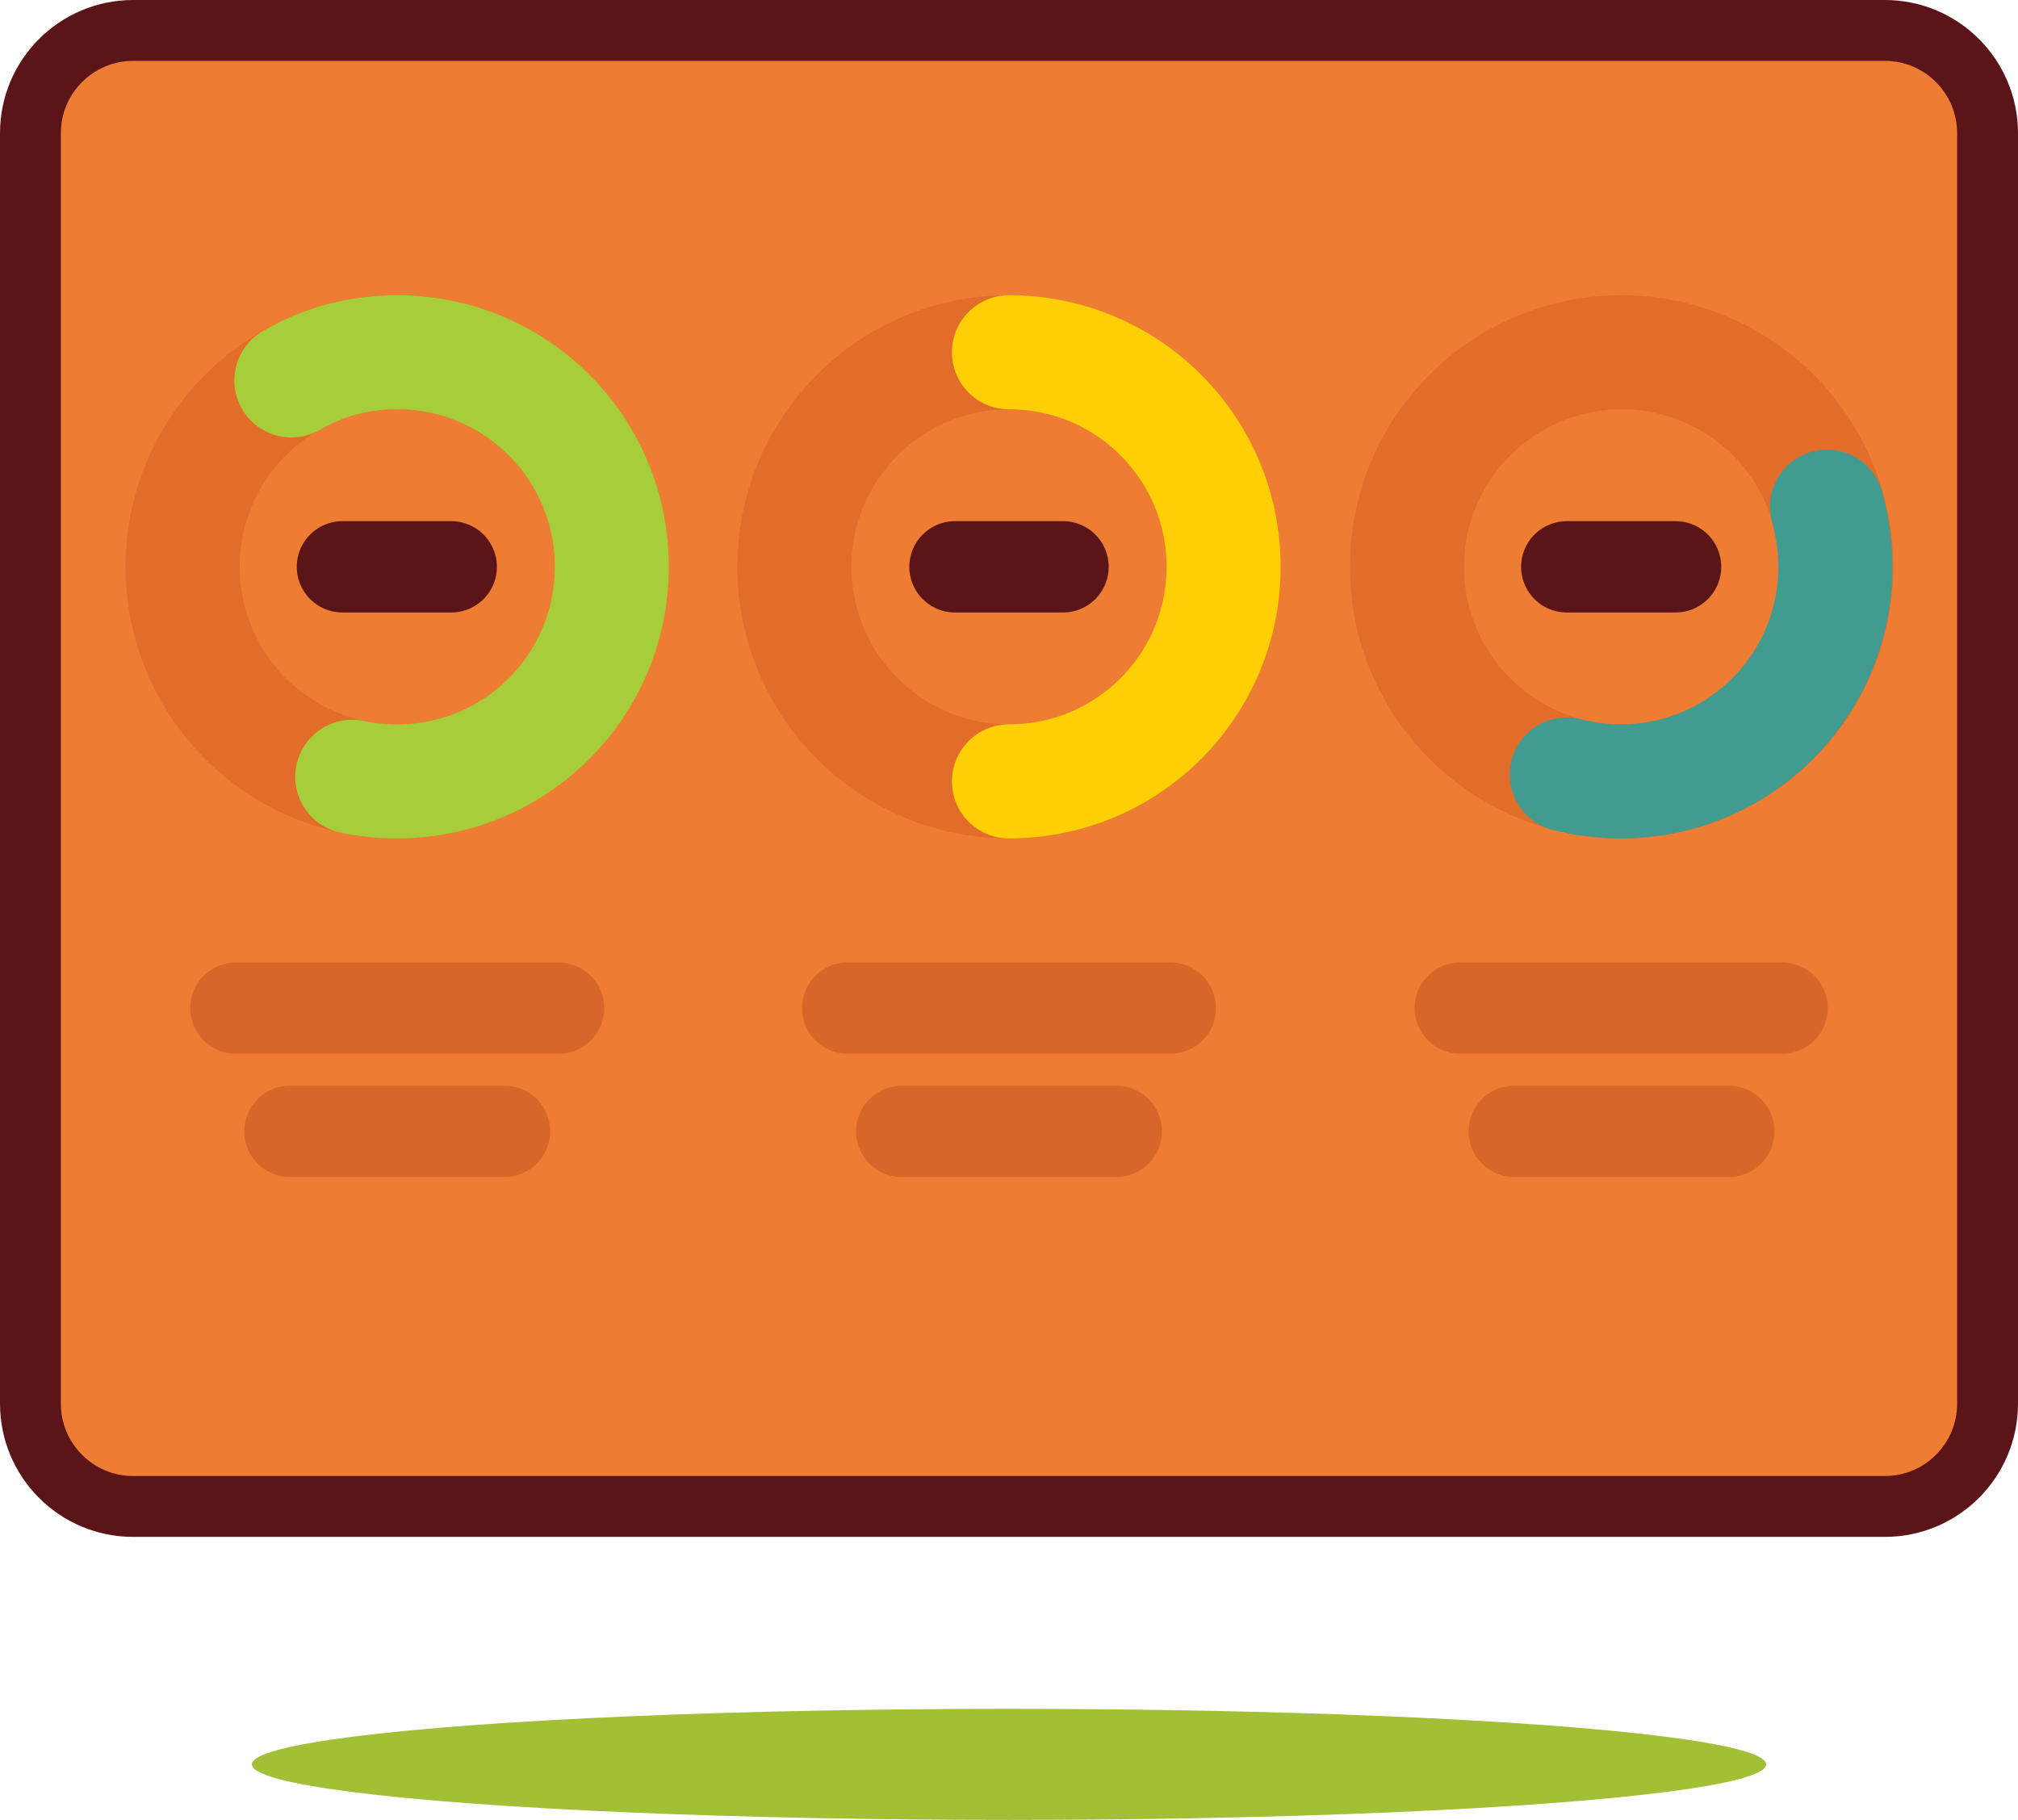<?xml version="1.0" encoding="utf-8"?>
<!-- Generator: Adobe Illustrator 19.0.0, SVG Export Plug-In . SVG Version: 6.00 Build 0)  -->
<svg version="1.1" id="Layer_1" xmlns="http://www.w3.org/2000/svg" xmlns:xlink="http://www.w3.org/1999/xlink" x="0px" y="0px"
	 viewBox="0 0 265.2 239.2" style="enable-background:new 0 0 265.2 239.2;" xml:space="preserve">
<style type="text/css">
	.st0{fill:#EE7C32;stroke:#5B1519;stroke-width:8;stroke-miterlimit:10;}
	.st1{fill:none;stroke:#E26D2B;stroke-width:15;stroke-miterlimit:10;}
	.st2{fill:none;stroke:#429B8F;stroke-width:15;stroke-linecap:round;stroke-miterlimit:10;}
	.st3{fill:none;stroke:#FFCF06;stroke-width:15;stroke-linecap:round;stroke-miterlimit:10;}
	.st4{fill:none;stroke:#A7CE38;stroke-width:15;stroke-linecap:round;stroke-miterlimit:10;}
	.st5{fill:none;stroke:#D66729;stroke-width:12;stroke-linecap:round;stroke-miterlimit:10;}
	.st6{fill:none;stroke:#5B1519;stroke-width:12;stroke-linecap:round;stroke-miterlimit:10;}
	.st7{fill:#A2BF36;}
</style>
<g>
	<g>
		<path class="st0" d="M247.7,198H17.5C10,198,4,191.9,4,184.5v-167C4,10,10.1,4,17.5,4h230.2c7.5,0,13.5,6.1,13.5,13.5v167
			C261.2,191.9,255.2,198,247.7,198L247.7,198z M247.7,198"/>
		<circle class="st1" cx="213.1" cy="74.5" r="28.2"/>
		<path class="st2" d="M205.9,101.8c2.3,0.6,4.7,0.9,7.1,0.9c15.6,0,28.2-12.6,28.2-28.2c0-2.8-0.4-5.4-1.1-7.9"/>
		<circle class="st1" cx="132.6" cy="74.5" r="28.2"/>
		<path class="st3" d="M132.6,102.7c15.6,0,28.2-12.6,28.2-28.2c0-15.6-12.6-28.2-28.2-28.2"/>
		<circle class="st1" cx="52.2" cy="74.5" r="28.2"/>
		<path class="st4" d="M46.3,102.1c1.9,0.4,3.9,0.6,5.9,0.6c15.6,0,28.2-12.6,28.2-28.2c0-15.6-12.6-28.2-28.2-28.2
			c-5.1,0-9.8,1.3-13.9,3.7"/>
		<line class="st5" x1="111.4" y1="132.5" x2="153.8" y2="132.5"/>
		<line class="st5" x1="118.5" y1="148.7" x2="146.7" y2="148.7"/>
		<line class="st5" x1="31" y1="132.5" x2="73.4" y2="132.5"/>
		<line class="st5" x1="38.1" y1="148.7" x2="66.3" y2="148.7"/>
		<line class="st6" x1="45" y1="74.5" x2="59.3" y2="74.5"/>
		<line class="st6" x1="125.5" y1="74.5" x2="139.7" y2="74.5"/>
		<line class="st6" x1="205.9" y1="74.5" x2="220.2" y2="74.5"/>
		<line class="st5" x1="191.9" y1="132.5" x2="234.2" y2="132.5"/>
		<line class="st5" x1="199" y1="148.7" x2="227.2" y2="148.7"/>
	</g>
	<ellipse class="st7" cx="132.6" cy="231.9" rx="99.5" ry="7.3"/>
</g>
</svg>
